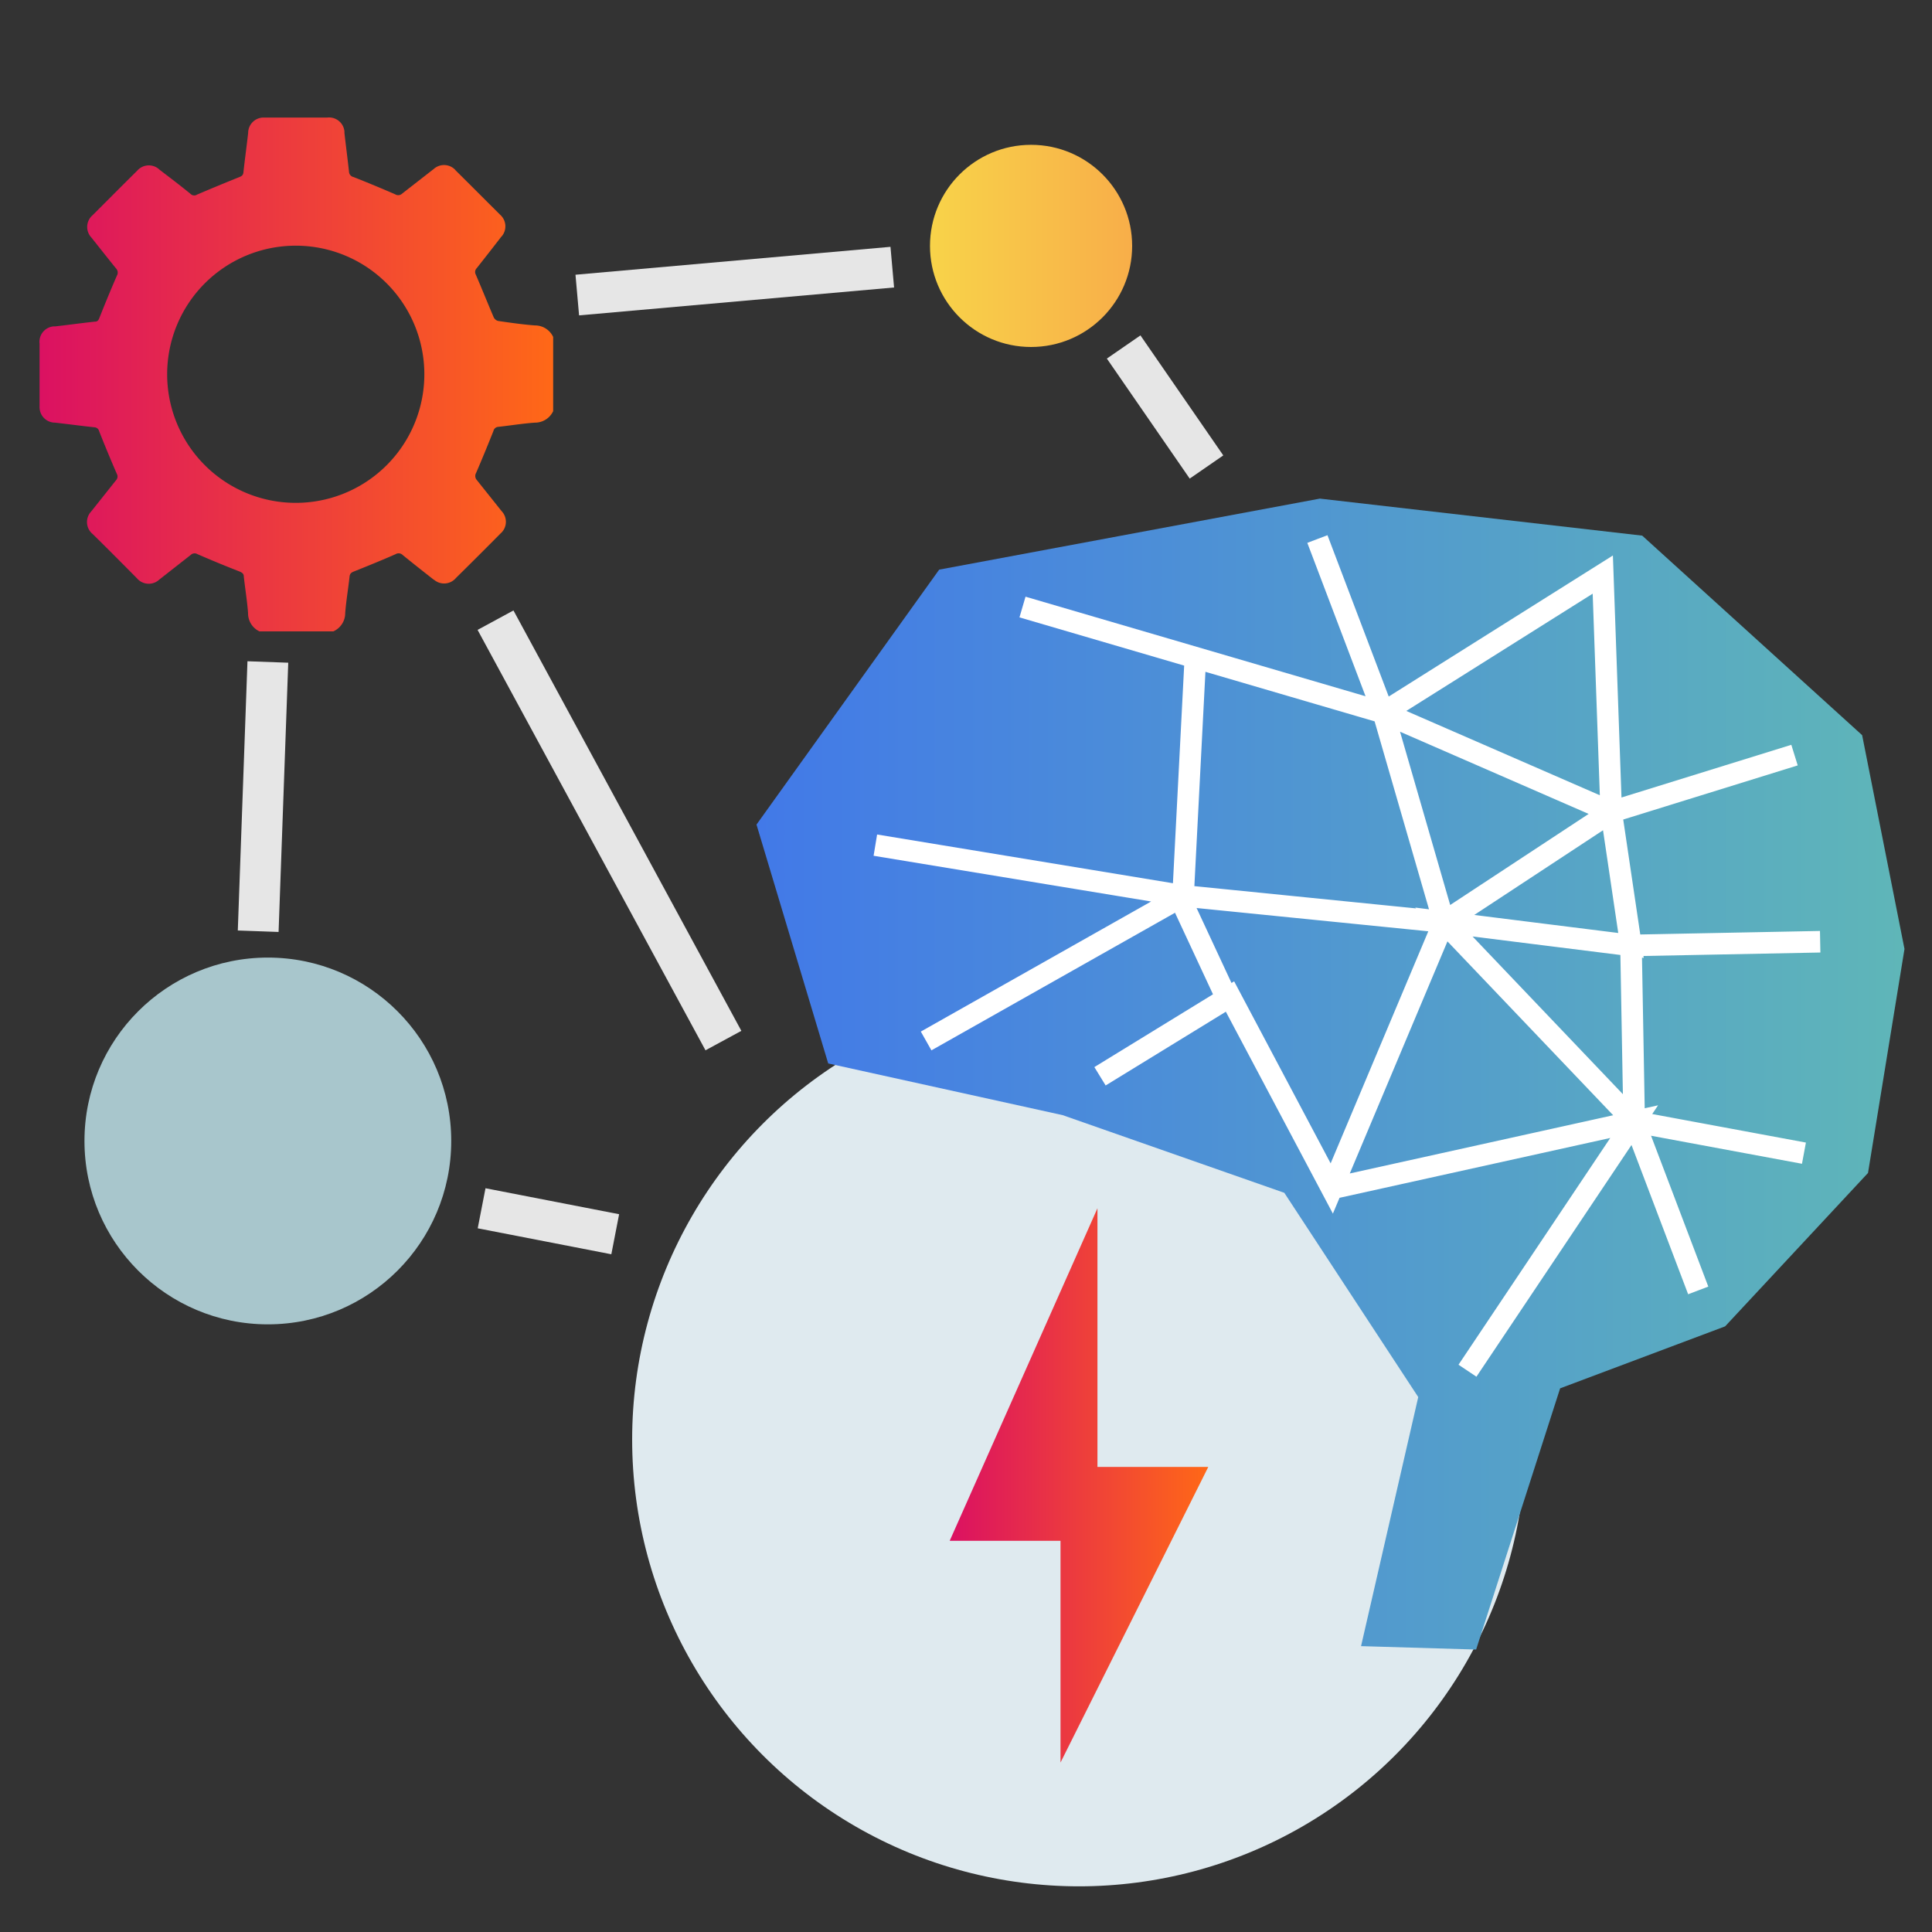 <svg id="Layer_1" data-name="Layer 1" xmlns="http://www.w3.org/2000/svg" xmlns:xlink="http://www.w3.org/1999/xlink" viewBox="0 0 250 250"><rect x="0" y="0" width="250" height="250" fill="#333333" stroke="none"/><defs><style>.cls-1{fill:url(#linear-gradient);}.cls-2{fill:#a8c6cc;}.cls-3{fill:#dfeaef;}.cls-4{fill:url(#linear-gradient-2);}.cls-5{fill:url(#linear-gradient-3);}.cls-6,.cls-8{fill:none;stroke-miterlimit:10;}.cls-6{stroke:#fff;stroke-width:2.79px;}.cls-7{fill:url(#linear-gradient-4);}.cls-8{stroke:#e6e6e6;stroke-width:5.28px;}</style><linearGradient id="linear-gradient" x1="120.35" y1="31.82" x2="146.5" y2="31.82" gradientUnits="userSpaceOnUse"><stop offset="0" stop-color="#f8d349"/><stop offset="1" stop-color="#f8ae49"/></linearGradient><linearGradient id="linear-gradient-2" x1="5.13" y1="48.44" x2="71.59" y2="48.44" gradientUnits="userSpaceOnUse"><stop offset="0" stop-color="#db1162"/><stop offset="1" stop-color="#ff6817"/></linearGradient><linearGradient id="linear-gradient-3" x1="97.89" y1="138.99" x2="246.44" y2="138.99" gradientUnits="userSpaceOnUse"><stop offset="0" stop-color="#4279e8"/><stop offset="1" stop-color="#5fb6b8"/></linearGradient><linearGradient id="linear-gradient-4" x1="122.89" y1="192.21" x2="156.35" y2="192.21" xlink:href="#linear-gradient-2"/></defs><circle class="cls-1" cx="133.42" cy="31.82" r="13.08"/><circle class="cls-2" cx="34.66" cy="147.64" r="23.73"/><circle class="cls-3" cx="139.62" cy="186.27" r="57.82"/><path class="cls-4" d="M43.13,81.7H33.57a2.58,2.58,0,0,1-1.47-2.38c-.12-1.57-.38-3.13-.55-4.7,0-.38-.21-.52-.56-.67-1.82-.71-3.64-1.46-5.43-2.24a.72.72,0,0,0-.87.09L20.61,75a2,2,0,0,1-2.79-.06l-.11-.12C15.82,72.91,13.92,71,12,69.11a2,2,0,0,1-.31-2.8l.13-.15,3.18-4a.71.71,0,0,0,.11-.86q-1.19-2.74-2.28-5.5a.66.66,0,0,0-.62-.51c-1.7-.18-3.39-.41-5.09-.6a2,2,0,0,1-2-2,1.48,1.48,0,0,1,0-.21v-8A2,2,0,0,1,7,42.23h.18c1.7-.19,3.39-.43,5.09-.61.38,0,.49-.21.61-.53.72-1.81,1.47-3.64,2.25-5.43a.77.77,0,0,0-.12-.93c-1.07-1.32-2.13-2.67-3.19-4a2,2,0,0,1,.08-2.81l.1-.09c1.91-1.91,3.82-3.83,5.74-5.73a2,2,0,0,1,2.77-.26l.12.11C22,23,23.33,24,24.68,25.11a.65.65,0,0,0,.8.08c1.82-.78,3.66-1.54,5.5-2.28.32-.13.48-.25.52-.61.18-1.69.42-3.39.61-5.09a2,2,0,0,1,2-2h8.25A2,2,0,0,1,44.57,17a1.48,1.48,0,0,1,0,.21c.19,1.68.41,3.35.59,5a.74.74,0,0,0,.59.7c1.8.71,3.6,1.46,5.38,2.23a.74.74,0,0,0,.91-.09l4.08-3.18a2,2,0,0,1,2.76.08l.08.1c1.92,1.9,3.83,3.82,5.75,5.73a2,2,0,0,1,.22,2.79l-.07.07q-1.59,2.06-3.18,4.07a.7.7,0,0,0-.12.81c.8,1.85,1.54,3.7,2.33,5.55a.89.89,0,0,0,.56.46c1.58.23,3.19.46,4.76.58a2.59,2.59,0,0,1,2.37,1.49v9.6a2.59,2.59,0,0,1-2.37,1.49c-1.57.11-3.14.37-4.7.54a.69.69,0,0,0-.66.54c-.73,1.83-1.47,3.64-2.25,5.44a.79.79,0,0,0,.11.92c1.06,1.33,2.13,2.67,3.19,4a2,2,0,0,1,0,2.78l-.12.11Q61.89,71.94,59,74.79a2,2,0,0,1-2.81.25L56.11,75c-1.35-1.06-2.7-2.12-4-3.18a.75.75,0,0,0-.92-.11c-1.77.78-3.57,1.51-5.37,2.23-.35.14-.55.27-.59.69-.17,1.57-.44,3.13-.56,4.7A2.58,2.58,0,0,1,43.13,81.7ZM54.91,48.45A16.64,16.64,0,1,0,38.24,65.07,16.64,16.64,0,0,0,54.91,48.45Z"/><polygon class="cls-5" points="176.12 213.01 183.52 180.78 166.19 154.35 137.51 144.3 107.17 137.61 97.89 106.7 121.53 73.71 170.79 64.52 212.5 69.31 240.96 95.13 246.44 122.8 241.72 151.78 223.23 171.63 201.88 179.65 191.01 213.45 176.12 213.01"/><polyline class="cls-6" points="132.31 78.55 179 92.22 170.47 69.75 179 92.22 207.4 74.35 208.49 105.07 232.21 97.71 208.49 105.07 211.05 122.34 235.53 121.86 211.05 122.34 211.46 145.14 233.43 149.22 211.46 145.14 219.75 166.98 211.46 145.14 186.84 119.31 211.05 122.34 208.49 105.07 186.84 119.31 208.49 105.07 179 92.22 186.84 119.31 153.09 115.92 154.68 85.09 153.09 115.92 113.27 109.36 153.09 115.92 119.84 134.7 153.09 115.92 186.84 119.31 172.33 153.79 159.16 128.95 142.34 139.27 159.16 128.95 172.33 153.79 211.46 145.14 189.89 177.37"/><line class="cls-6" x1="159.16" y1="130.08" x2="153.09" y2="117.05"/><polygon class="cls-7" points="142.01 156.35 122.89 199.38 137.23 199.38 137.23 228.07 156.35 189.82 142.01 189.82 142.01 156.35"/><line class="cls-8" x1="156.12" y1="60.43" x2="145.4" y2="44.9"/><line class="cls-8" x1="115.46" y1="34.57" x2="74.7" y2="38.18"/><line class="cls-8" x1="34.66" y1="85.66" x2="33.41" y2="120.5"/><line class="cls-8" x1="62.32" y1="156.35" x2="79.61" y2="159.71"/><line class="cls-8" x1="93.61" y1="134.65" x2="64.12" y2="80.25"/></svg>